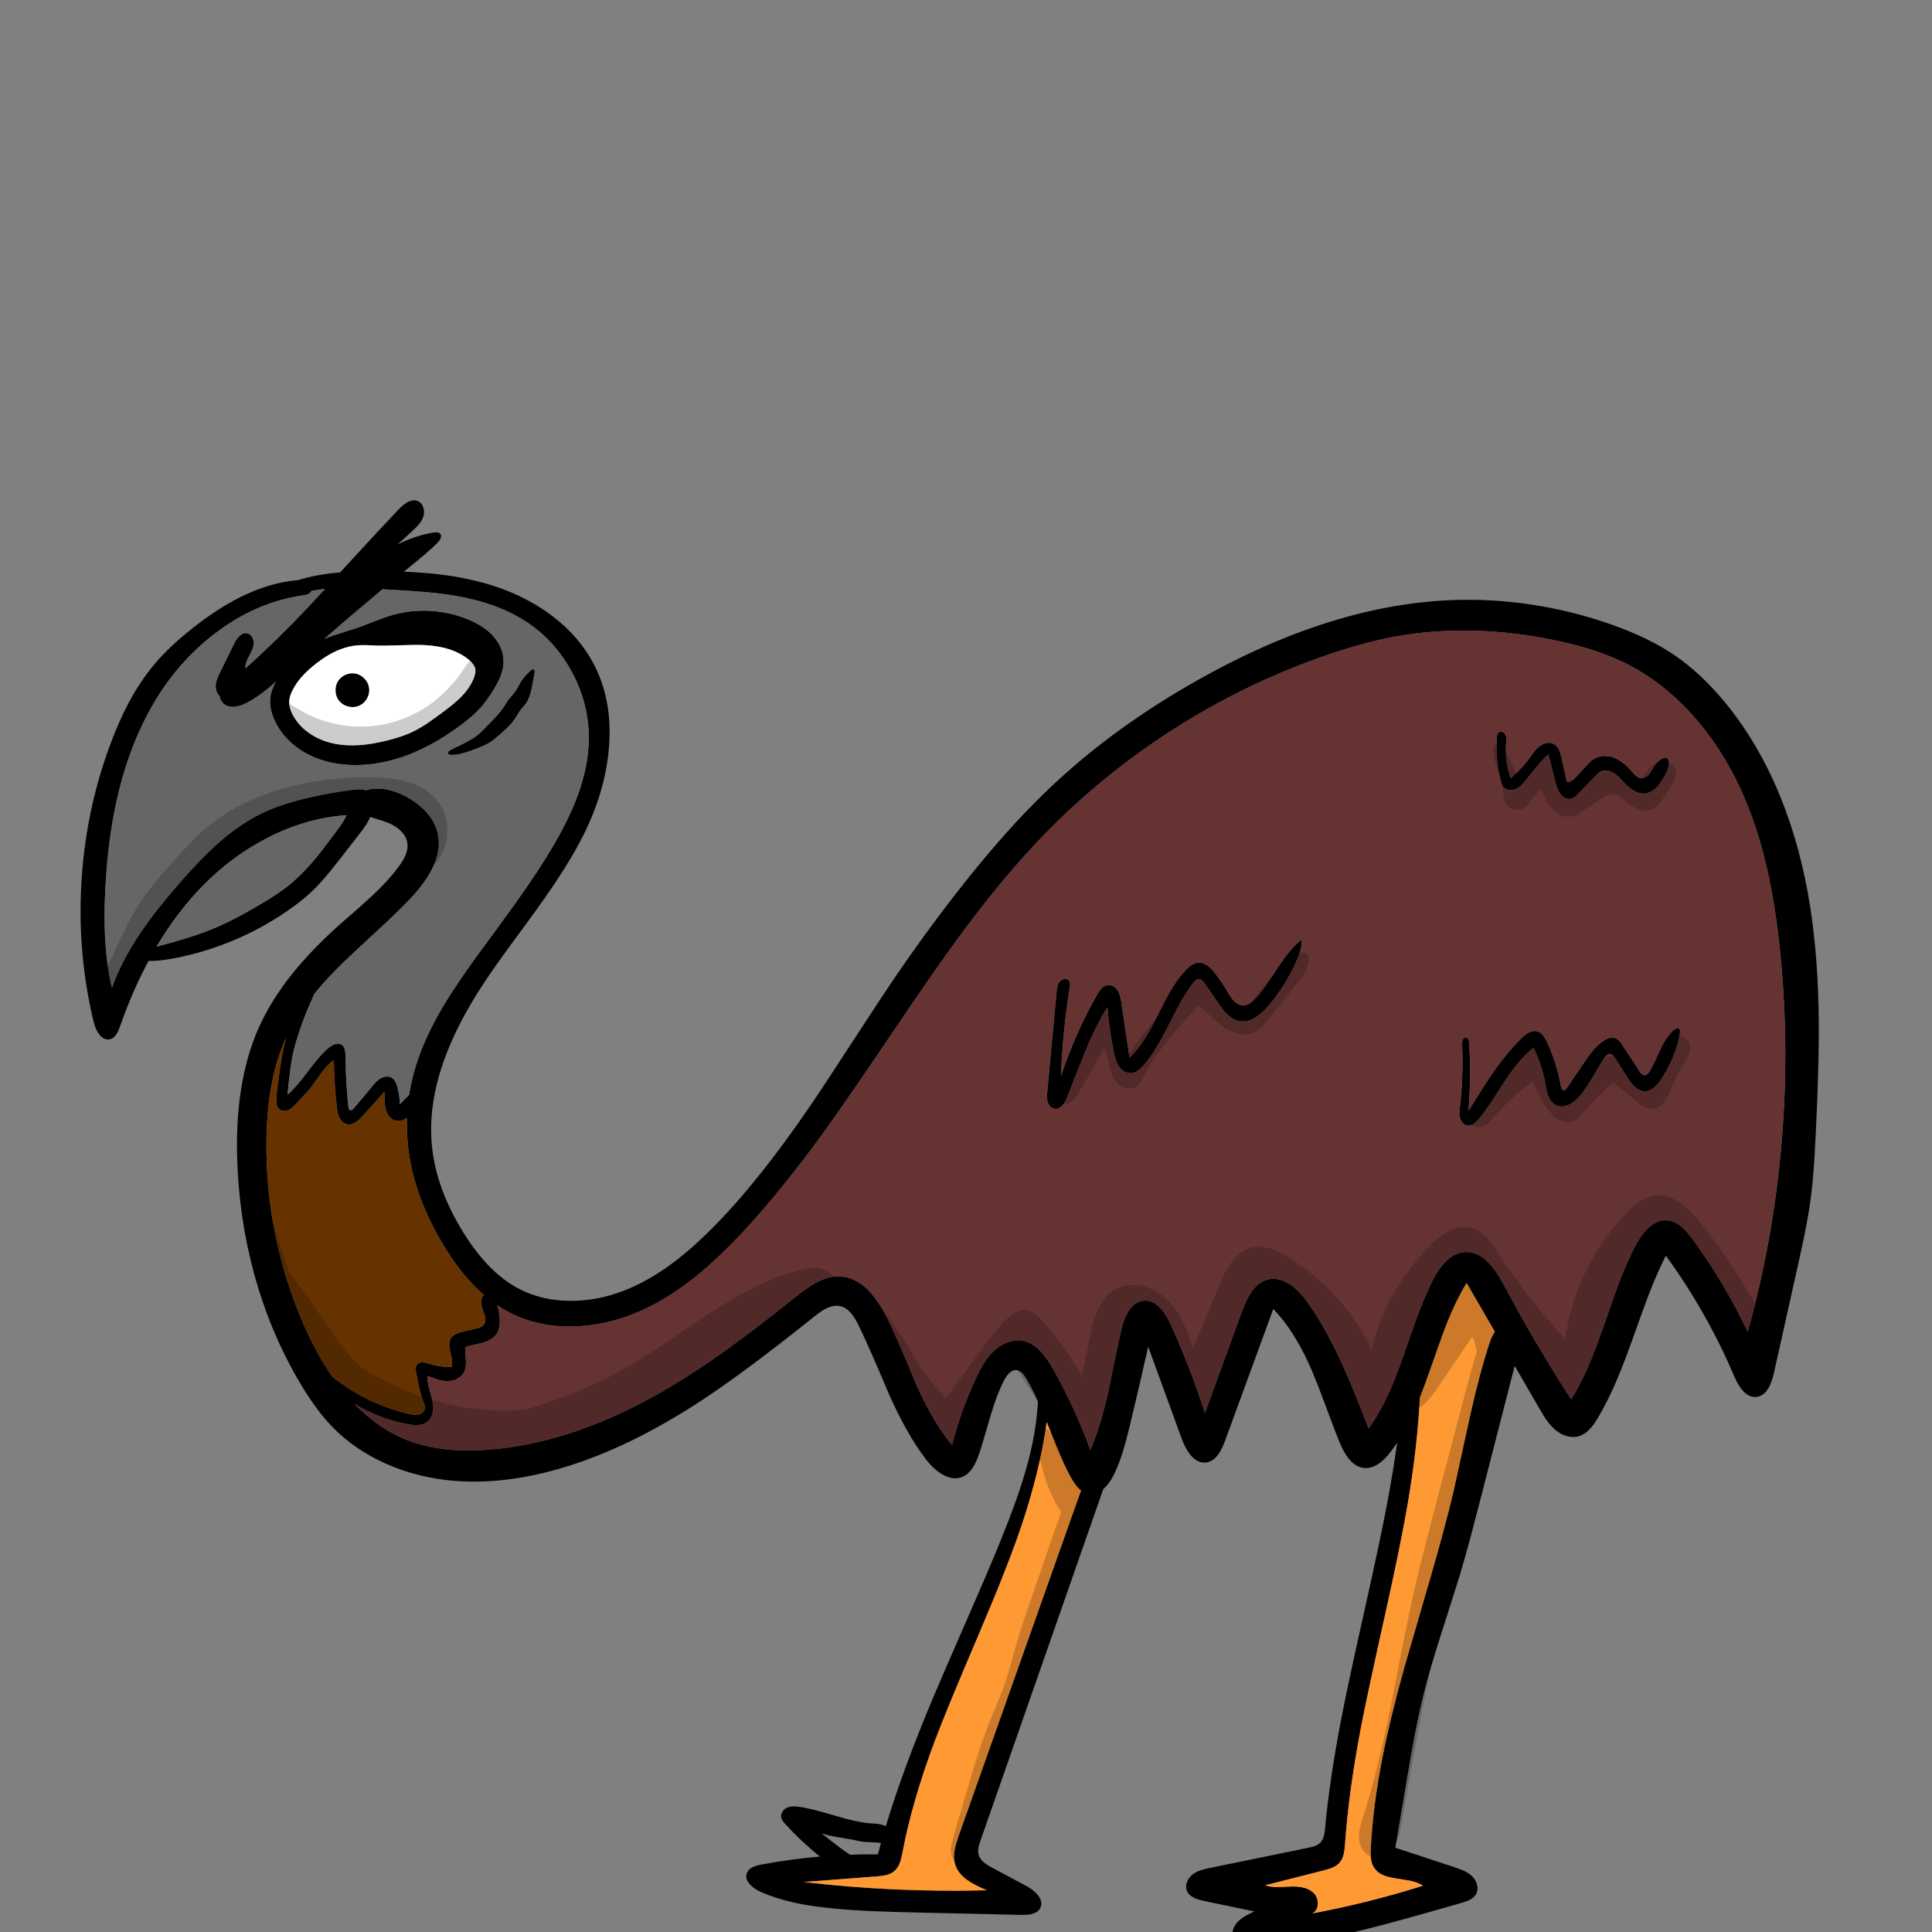 
<svg xmlns="http://www.w3.org/2000/svg" version="1.1" xmlns:xlink="http://www.w3.org/1999/xlink" preserveAspectRatio="none" x="0px" y="0px" width="2000px" height="2000px" viewBox="0 0 2000 2000">
<rect x="0" y="0" width="2000" height="2000" fill="#808080" stroke="none"/>
<defs>
<g id="Layer1_0_FILL">
<path fill="#000000" stroke="none" d="
M 1585.6 625.9
Q 1544 619.6 1502.55 621.25 1377.7 626.15 1239.3 704.35 1156.9 750.85 1094.15 808.75 1066.1 834.6 1037.65 866.8 1013.2 894.45 986.15 929.45 955.85 968.7 928.55 1008.7 912.95 1031.5 883.65 1076.65 853.65 1122.9 838.8 1144.65 785.3 1223.2 737.65 1271.1 715.35 1293.5 695.15 1308.4 670.7 1326.4 646.2 1335.95 618.7 1346.7 590.8 1346.65 560.85 1346.6 536.75 1333.9 505.55 1317.45 480 1276.4 452.2 1231.8 447.35 1188.25 442.6 1145.75 459.35 1098.45 473.1 1059.5 501.95 1016.1 512.3 1000.55 528.5 978.35 546.8 953.6 555.8 941.1 588.4 896 604.6 863.2 626.65 818.5 630.35 774.25 634.55 724.4 613.9 686 599.25 658.8 572.3 638.1 547.4 619.05 515.55 608.05 487.55 598.35 453.05 594.4 437.15 592.55 418.05 591.85 421.25 589.2 424.45 586.6 435.1 577.9 439 574.6 447.1 567.7 452.95 561.8 455.25 559.45 456.15 557.1 457.25 554.1 455.5 552.35 453.75 550.5 449.1 551.2 430.75 554.15 411.55 563.6
L 426.4 550.1
Q 431.1 545.8 433.25 543.3 436.75 539.2 438.1 535.15 439.75 530.4 438.25 525.6 436.65 520.45 432.4 518.7 424.1 515.25 412.7 527.3 393.25 547.7 358.8 585.25
L 352.1 592.55
Q 347.3 592.95 343 593.45 324.05 595.65 308.25 600.6 307.3 600.65 306.3 600.75 278.4 603.5 249.4 617.85 225.05 629.9 198.9 650.65 175.8 668.9 160.9 686.4 145.55 704.35 133 727.95 122.25 748.25 112.9 774 88.3 841.8 84.2 914.8 80.1 987.8 96.95 1057.9 98.9 1065.9 102.95 1071.05 107.95 1077.3 114 1075.75 117.8 1074.75 120.55 1070.55 122.4 1067.75 124.3 1062.35 137.2 1025.55 153.8 994.65 154.75 994.75 155.85 994.75 165.2 994.8 178.75 992.3 212.55 986.05 244.45 972.3 276.3 958.55 304.1 938.25 313.25 931.55 319.75 925.65 328.15 918.1 337.35 907.35 342.9 900.8 353.25 887.5
L 371.85 863.6
Q 376.05 858.2 378.15 855.05 381.45 850.15 383.1 845.7 385.7 846.55 388.85 847.5 398.6 850.4 402.8 852.2 410.2 855.35 415.15 860.4 420.8 866.15 421.7 873 422.5 878.7 419.8 885.2 417.8 890.1 413.35 896.25 402.5 911.25 384.25 928.25 373.7 938.1 351.7 957.05 323.35 982.4 303.75 1006.55 280.55 1035.2 267.55 1064.6 254.55 1094.05 249.2 1130 244.5 1161.2 245.5 1198.35 247.2 1260.85 263.35 1319.6 280.05 1380.35 310.9 1432.2 327.45 1460.15 344.25 1477.3 366.45 1500.05 397.4 1514.25 426.7 1527.7 460.15 1531.9 519.7 1539.3 588.85 1517.45 652.9 1497.25 722.45 1452.25 769 1422.15 843.05 1362.8 850.6 1356.75 855.75 1354.3 863.35 1350.65 869.9 1352.15 876.15 1353.6 881.25 1359.75 884.9 1364.05 888.85 1372.1 900.2 1395.4 920.35 1443.5 939.3 1485.75 958.55 1510.7 966.7 1521.3 975.8 1526.45 986.95 1532.85 996.5 1528.75 1002.2 1526.3 1006.55 1520.05 1009.75 1515.3 1012.7 1507.55 1015.45 1500.25 1025 1467.05 1032.2 1442.15 1040.05 1427.8 1045.5 1417.95 1052 1418.35 1055.15 1418.55 1058 1421.25 1060 1423.15 1062.3 1426.85 1067.9 1436.05 1074.5 1450.65 1072.85 1483.7 1061.95 1521.7 1053.6 1551.05 1036.3 1593.7 1023.9 1624.25 1001.95 1674.35 975.45 1734.95 967.05 1754.85 934.9 1830.95 917 1890.5 915 1889.45 912.5 1888.8 910.1 1888.2 906.7 1887.9 902.85 1887.65 900.9 1887.5 887.5 1886.5 864.25 1879.55 838.95 1872 827.75 1870.45 823.95 1869.95 821.5 1870 818.05 1870.05 815.4 1871.05 812.35 1872.25 810.4 1874.8 808.35 1877.5 808.6 1880.5 808.75 1882.65 810.2 1884.9 811.15 1886.35 813.25 1888.65 830.35 1907.2 848.75 1921.9 818.45 1924.55 788.35 1930.15 782.7 1931.2 779.3 1932.85 774.65 1935.1 773.15 1938.95 771.05 1944.5 775.85 1950.2 779.85 1954.95 786.8 1958.1 802.15 1965.1 821.35 1969.4 836.8 1972.9 857.45 1975.1 878.1 1977.35 904 1978.45 919.55 1979.15 950.65 1979.85
L 1057.15 1982.3
Q 1064.2 1982.45 1068.5 1981.25 1074.6 1979.6 1076.85 1975.15 1080 1968.95 1074.5 1962 1070.1 1956.4 1061.9 1952.05
L 1027.55 1933.7
Q 1021.7 1930.6 1018.75 1928.15 1014.3 1924.45 1013.05 1920 1012.15 1916.7 1012.95 1912.45 1013.45 1909.75 1015.1 1905.05
L 1142.1 1541.55
Q 1147.95 1536.45 1152.45 1527.8 1158.05 1516.85 1162.55 1502.25 1165.4 1493.05 1169.65 1475.55 1179.05 1436.7 1188.6 1394.15
L 1223.05 1488.7
Q 1227.2 1500.05 1232.65 1506.5 1239.85 1515.05 1248.6 1513.95 1255.65 1513.1 1261 1505.8 1264.85 1500.6 1268.3 1491.15
L 1318.1 1355.05
Q 1340.85 1378.35 1358.55 1420 1363.9 1432.65 1372.75 1456.5 1382.15 1481.95 1386.7 1493.05 1391.3 1504.1 1396.45 1510.35 1403.4 1518.8 1412.1 1519.65 1426 1520.95 1439.9 1502.55 1443.15 1498.25 1446.3 1493.5 1442.3 1522.55 1436.3 1554.65 1429 1593.65 1412.55 1666.95 1395.4 1743.4 1388.5 1779.25 1376.4 1842 1371.7 1892.6 1371.2 1897.9 1370.45 1900.6 1369.3 1904.95 1366.8 1907.5 1364.65 1909.7 1361.05 1911.05 1358.85 1911.85 1354.35 1912.8
L 1253.2 1933.55
Q 1246.85 1934.85 1243.6 1935.9 1238.4 1937.55 1234.9 1940.2 1230.75 1943.3 1228.9 1947.95 1226.9 1952.95 1228.65 1957.35 1230.5 1961.9 1236.1 1964.6 1239.95 1966.5 1246.85 1967.95
L 1298.6 1978.7
Q 1292.25 1981.6 1289.25 1983.4 1284.2 1986.3 1281.05 1989.7 1277.35 1993.75 1276.1 1998.9 1274.75 2004.4 1276.95 2008.9 1282.45 2020.1 1305 2017.6 1352.2 2012.25 1409.9 1998.15 1444.5 1989.65 1513.05 1969.8 1518.6 1968.2 1521.45 1966.7 1525.85 1964.45 1527.85 1961.05 1530.4 1956.75 1529.05 1951.15 1527.75 1945.95 1523.75 1942.15 1520.4 1938.9 1515.1 1936.5 1511.9 1935 1505.25 1932.8
L 1444.45 1912.75 1454.8 1851.05
Q 1460.45 1817.4 1463.55 1800.9 1468.8 1773.05 1474.35 1751.15 1480.45 1727.15 1492.1 1690.75 1508.95 1638.1 1511.15 1630.75 1516.7 1612.3 1522.9 1589 1526.55 1575.35 1533.85 1547
L 1568 1413.95 1593.7 1458.3
Q 1598.15 1466 1600.8 1469.85 1605.15 1476 1609.7 1479.9 1615.15 1484.6 1621.55 1486.5 1628.5 1488.55 1634.7 1486.7 1640.65 1484.85 1645.9 1479.25 1649.75 1475.15 1654.05 1467.9 1664.6 1450.2 1674.3 1427.2 1681.1 1411.2 1690.6 1384.6 1702.65 1350.8 1706.2 1341.65 1715.45 1317.55 1724.45 1299.85 1766.75 1357.9 1794.95 1424 1804.95 1447.5 1818.2 1446.1 1831.15 1444.75 1836.4 1421.15
L 1860.35 1313.7
Q 1865.7 1289.8 1868.3 1276.9 1872.4 1256.45 1874.55 1239.8 1876.4 1225.7 1877.65 1208.3 1878.5 1196.65 1879.5 1176.65 1883.2 1103.1 1882.8 1057.65 1882.2 992.3 1874 939.3 1864.3 877.05 1842.9 824.5 1819.2 766.4 1782.35 723.1 1759.6 696.45 1735.2 679.45 1707.55 660.2 1666.35 645.9 1626.85 632.15 1585.6 625.9
M 1370.2 679.35
Q 1411.55 664.9 1445.45 658.8 1485.35 651.65 1528.25 653 1568.8 654.25 1610.75 663.05 1652.65 671.9 1681.65 686.1 1720.55 705.2 1752.1 740.3 1781.4 772.9 1801.2 815.45 1818.85 853.45 1829.45 900.3 1838.35 939.5 1843.15 989.15 1852.65 1087 1844.05 1185.5 1835.5 1284 1809.25 1378.75 1785.4 1328.4 1752.35 1283.15 1746.15 1274.6 1741.15 1270.25 1734 1264.1 1726.5 1263.35 1716.15 1262.3 1706.6 1271 1699.15 1277.8 1692.8 1289.85 1684.1 1306.5 1675.45 1329.3 1672.1 1338.15 1661.05 1370.1 1652.25 1395.35 1645.9 1410.45 1636.75 1432.15 1626.45 1448.65 1589.7 1391.95 1557.65 1331.7 1549.05 1315.4 1540.85 1307.1 1529.35 1295.35 1516.4 1296.15 1497.25 1297.3 1482.85 1326.05 1474.85 1341.9 1466.5 1364.55 1461.7 1377.65 1452.6 1404.15 1444.3 1427.65 1437.3 1442.9 1427.95 1463.4 1416.8 1478.85 1399.55 1434.25 1389.55 1412.35 1372.95 1376 1354.8 1349.8 1345.85 1336.9 1336.25 1330.25 1324.05 1321.75 1312.45 1324.6 1302.5 1327.1 1295.2 1337.8 1290.15 1345.2 1285.1 1359
L 1247.4 1462.85
Q 1232.3 1416.05 1212.05 1371.55 1200.15 1345.45 1184.45 1346.45 1174.95 1347.05 1168.4 1357.15 1163.4 1364.9 1160.55 1377.45 1155.85 1398.25 1147.45 1440.25 1139.25 1476.8 1128.75 1501.2 1113 1457.8 1090.4 1417.7 1083.65 1405.7 1077.55 1399.2 1069.05 1390.15 1059.25 1388.2 1051.35 1386.65 1042.95 1389.7 1035.2 1392.55 1028.8 1398.55 1023.25 1403.7 1018.4 1411.5 1014.85 1417.2 1010.55 1426.3 994.6 1460.1 985.6 1496 966.35 1473.15 948.45 1433.15 929.65 1387.4 918.85 1365.35 898.1 1323.2 870.4 1321.4 858.5 1320.55 845.15 1327.65 836.65 1332.2 822.8 1343.2 780.4 1377.05 751 1398.05 710.85 1426.75 674.85 1446.5 586.5 1495 504.05 1500.85 457.05 1504.2 423.4 1491.55 392.55 1479.95 366.75 1453.2 371.45 1456 376.35 1458.55 398.2 1469.9 422.15 1474.3 428.5 1475.5 432.9 1475.2 438.8 1474.8 442.55 1471.75 446.05 1468.9 447.55 1463.95 448.85 1459.5 448.3 1454.35 447.9 1450.6 446.35 1445 444.15 1437.05 443.85 1435.8 442.6 1430.25 442.45 1424.25 448.6 1426.8 452.05 1427.85 457.5 1429.55 462.1 1429.7 467.5 1429.9 472.15 1427.85 477.25 1425.65 479.8 1421.5 482.7 1416.75 482.35 1408.55 481.4 1399.15 481.55 1394.55 484.85 1393.4 490.75 1392.1 497.45 1390.7 500.05 1389.9 511.25 1386.5 515.1 1379.1 517.35 1374.8 517.35 1367.9 517.35 1359.15 514.7 1351.15 521.05 1355.45 527.65 1358.85 557.4 1374.15 594.45 1373.1 628.8 1372.15 662.15 1357.5 691.65 1344.6 720.85 1321 744.55 1301.9 771.3 1272.95 809.8 1231.25 852 1173.15 874.9 1141.6 925.15 1067.15 971.55 998.25 998.85 961.7 1041.3 904.8 1081.35 863.6 1141.6 801.65 1215.15 754.75 1288.65 707.85 1370.2 679.35
M 1497.3 1371.2
Q 1507.3 1346 1518.25 1328.15
L 1547.5 1378.6
Q 1544.2 1383.4 1542 1390.1 1531.8 1420.7 1521.6 1466.6 1515.85 1492.4 1504.65 1544.1 1496 1580.75 1479.95 1635.95 1455.25 1720.85 1453.4 1727.4 1438.95 1779.6 1431.1 1819.45 1421.3 1869.3 1419.05 1913.1 1418.7 1919.5 1419.1 1923.25 1419.7 1928.85 1422 1932.7 1425.2 1938.2 1431.8 1941.1 1436.55 1943.2 1445.25 1944.55 1458.75 1946.7 1459.85 1946.95 1468.05 1948.7 1473.1 1952.05 1416.7 1969.9 1358.35 1980.8 1364 1978.15 1364.1 1970.75 1364.25 1963.55 1359.35 1959.1 1355 1955.15 1348.05 1953.75 1342.65 1952.65 1335.1 1953 1323 1953.55 1322.2 1953.55 1314.85 1953.5 1309.65 1951.65
L 1370.2 1936.25
Q 1375.95 1934.8 1379.05 1933.5 1383.75 1931.5 1386.5 1928.5 1389.65 1925 1391.05 1919.15 1391.9 1915.55 1392.4 1908.45 1396.05 1855.95 1408.5 1790.1 1414.9 1756.5 1433.55 1672.9 1450.15 1598.45 1457.45 1555.65 1467.45 1496.55 1469.8 1446.9 1474.9 1434.05 1480.95 1416.65 1493 1382 1497.3 1371.2
M 321.85 612.75
Q 322.2 612.25 322.45 611.7 329.1 610.45 336.35 609.75 325.7 621.35 316.85 630.75 286.55 662.75 254.15 691.9 253.9 688.85 255.15 685.25 255.95 682.8 257.95 678.95 260.2 674.75 261 672.8 262.5 669.25 262.65 666.2 262.85 662.6 261.05 659.55 259.1 656.3 255.9 655.6 251.7 654.7 247.75 658.55 244.75 661.4 242.15 666.7
L 227.95 695.7
Q 226.05 699.55 225.2 701.75 223.85 705.15 223.45 708.1 223 711.55 223.85 714.7 224.75 718.15 227.05 720.3 227.15 720.4 227.25 720.5 228.1 725.3 231.2 728.25 235.5 732.3 242.75 731.65 248.6 731.1 255.3 727.7 264.9 722.75 275.55 714.25 279.3 711.3 285.6 705.75 280.75 714.5 279.8 722.15 278.6 732.25 283.55 744.1 288.2 755 296.7 764.2 304.9 773 315.65 779.15 335.6 790.55 361.85 791.85 392.15 793.35 424.15 780.75 452.25 769.65 479.85 748.5 491.75 739.35 498.05 732.1 502.5 727 508.2 718.4 514.75 708.45 517.75 701 521.85 690.9 521.2 682 520.7 675.05 517.35 668.35 514.2 662.05 509 656.8 500.1 647.8 485.05 641.45 466.7 633.75 446.5 632.45 426.3 631.15 407.1 636.45 399.4 638.55 387.3 643.3 372 649.2 367.65 650.7 365.05 651.6 352.35 655.5 342.95 658.4 337.2 660.75 336.4 661.1 335.6 661.45 365.4 635.45 396 610 446.6 612.45 471 616.7 515.3 624.3 544.85 643.7 574.85 663.4 592.4 696.4 609.9 729.35 609.5 765.25 609.2 792.2 598.65 821.7 590 845.95 573.5 874.25 558.3 900.35 534.1 934.25 520.15 953.75 491.7 992.4 467.5 1025.95 454.2 1049.6 435.8 1082.25 427.95 1112.15 425.2 1122.7 423.55 1133.4 418.65 1138.1 413.85 1143.2 413.85 1133.75 411.2 1124.6 409.25 1118.15 405.95 1115.95 403.45 1114.25 400.05 1114.45 396.9 1114.65 394 1116.3 391.6 1117.65 389.15 1120.2 387.7 1121.65 385 1124.95 377 1134.75 366.15 1147.4 364.1 1149.7 362.65 1149.25 360.95 1148.8 360.65 1145.6 357.8 1119.4 357.7 1093.5 357.65 1089.05 356.95 1086.45 355.85 1082.65 353.15 1081.15 350.45 1079.7 346.85 1080.85 343.95 1081.8 340.85 1084.25 332.05 1091.15 319.1 1108.6 305.8 1126.45 297.6 1133.25 299.6 1113.1 300.85 1104.65 302.4 1094 304.6 1085.3 306.2 1079 308.45 1072.1 313.45 1056.65 318.5 1044.65 322.3 1036.15 324.1 1031.85 324.75 1030.35 325.4 1028.8 338.25 1013 355.4 996.35 362.5 989.4 390.15 963.9 411.75 944.05 424.2 930.9 440 914.25 447.45 899.25 457.05 879.95 453.15 862.8 450.4 850.6 440.7 840.1 432.1 830.75 419.4 824.15 407.8 818.15 396.6 816.75 386.9 815.55 378.85 818.1 373.85 816.45 365.7 817.5 343.65 820.35 322.6 825.05 292.3 831.8 272.05 841.45 248.85 852.5 225.7 873 208.5 888.25 186.25 913.65 161.1 942.5 145.8 965.05 125.9 994.5 115.85 1022.6 110.2 998.25 108.75 969.65 107.55 945.75 109.25 916.1 112.3 862.45 123.15 818.6 135.75 767.65 159.2 727.8 185.2 683.7 224.4 654.4 266.2 623.1 313.3 616.4 316.45 615.95 318.05 615.4 320.6 614.5 321.85 612.75
M 303.55 740.95
Q 298.9 732.65 299.45 725.35 299.85 720.25 302.95 714.3 310.1 700.1 327.65 686.6 340.15 676.95 351.7 672.45 361.35 668.65 370.8 668 374.85 667.7 380.55 667.9 383.75 668 390.25 668.3 397.95 668.55 414.95 667.95 431 667.35 439.65 667.8 469.2 669.35 485.65 683.25 491.05 687.75 492 692.35 492.75 695.95 490.8 701.2 486.8 712.15 476.35 722.45 469.75 729 455.8 739.2 446.3 746.1 441.6 749.25 433.5 754.6 426.5 757.9 415.85 762.9 400.05 766.75 385.55 770.3 373.5 771.25 359.1 772.4 346.8 770 333 767.35 321.8 760.1 309.8 752.3 303.55 740.95
M 347.8 861.15
Q 333.45 880.55 325.65 889.8 312.7 905.2 300.3 915.4 293.45 921 284.65 926.8 277.95 931.2 268.1 937 243.2 951.65 225.1 959.5 210.4 965.85 191.9 971.55 180 975.25 162.05 979.95 183.25 944.2 209.8 917.1 240.55 885.7 278.05 866.75 317.7 846.7 358.75 843.85 356.95 847.9 354 852.45 352 855.55 347.8 861.15
M 332.4 1111.15
Q 339.15 1101.75 345.5 1097.45 345.95 1122.15 348.6 1145.7 349 1149.25 349.35 1151.2 349.95 1154.2 351 1156.5 352.25 1159.15 354.2 1161.05 356.35 1163.1 358.95 1163.75 363.3 1164.8 368.1 1161.8 371.45 1159.7 375.7 1155
L 397.95 1130.3
Q 398 1130.85 398.2 1138.9 398.3 1144.05 399.05 1147.35 400 1151.9 402.55 1155.25 405.35 1159 409.25 1160.05 414.4 1161.45 420.2 1158 420.75 1157.65 421.35 1157.3 420.6 1179.05 424.35 1200.4 431.65 1242.1 456.95 1285.5 477.05 1319.9 500.95 1340.6 499.55 1341.8 498.8 1343.5 497.05 1347.65 499.15 1354.15 499.7 1355.9 500.95 1359.3 502.05 1362.35 502.3 1364.55 502.75 1368.95 500.8 1371.45 499.65 1372.9 497.5 1373.85 496.1 1374.45 493.45 1375.1
L 478.4 1378.8
Q 474.5 1379.8 472.5 1380.65 469.35 1382 467.6 1384.05 463.5 1389 466 1399.35 467.55 1405.75 467.8 1407.2 468.45 1411.75 467.45 1415.05 455.65 1415.35 444.7 1411.85 440.3 1410.45 437.75 1410.3 433.8 1410.1 431.85 1412.4 430.45 1414.05 430.35 1416.75 430.3 1418.6 430.85 1421.6 432.7 1431.55 433.85 1436.4 435.75 1444.6 438.2 1450.85 439.25 1453.45 439.55 1454.7 440.1 1456.95 439.7 1458.65 439.2 1460.9 437.2 1462.5 435.35 1464.05 432.85 1464.5 430.75 1464.9 428.1 1464.6 426.35 1464.4 423.4 1463.75 403.05 1459.05 383.95 1450.05 364.9 1441.1 348.2 1428.45 345.2 1426.25 343.5 1424.55 341.1 1421.05 338.8 1417.5 338.15 1416.05 337.7 1415.25 336.95 1413.9 336 1413.1 324.45 1394.3 314.6 1371.8 294.65 1326.3 284.8 1277.2 275 1228.1 275.85 1178.4 276.4 1147.8 281.15 1122.7 286.2 1096.2 296.15 1074.35 293.4 1084.65 291.25 1096.9 289.4 1107.85 286.9 1128 285.95 1136.35 286.05 1140 286.15 1144.9 288.05 1147.2 289.95 1149.55 293.4 1149.85 296.65 1150.15 299.55 1148.6 302 1147.35 304.55 1144.85 305.5 1143.9 308.75 1140.15 310.15 1138.6 315 1133.6 318.85 1129.55 321.05 1126.9 328.6 1116.4 332.4 1111.15
M 1083.55 1472
Q 1084.8 1475.2 1086.1 1478.55 1100.2 1514.85 1109.25 1530.65 1113 1537.1 1116.55 1540.75 1117.75 1541.95 1119.05 1542.95
L 992.55 1900.05
Q 989.3 1909.3 988.3 1914.65 986.75 1922.9 988.5 1929.35 991.2 1938.95 1001.4 1946.3 1008.35 1951.3 1021.65 1956.8 926.4 1959.3 832 1948.25
L 906.9 1942.5
Q 913.4 1942 916.85 1941.2 922.25 1939.9 925.65 1937.05 929.55 1933.85 931.75 1927.8 933 1924.3 934.5 1916.6 944.2 1865.15 967.65 1802.4 979.15 1771.65 1013.3 1691.65 1043.1 1621.9 1057.05 1580.6 1076.7 1522.35 1083.55 1472
M 879.95 1920
Q 873.35 1915.65 865.75 1909.85 860.35 1905.75 850.5 1897.9 856.9 1900.05 866.8 1901.75 883.15 1904.55 883.4 1904.6 885.4 1905.05 889.45 1905.9 892.9 1906.6 895.55 1906.8 897.2 1906.95 901.05 1907 904.55 1907.05 906.5 1907.25 910.05 1907.6 912 1907.8 910.3 1913.8 908.8 1919.6 894.35 1919.45 879.95 1920
M 371.9 730.55
Q 377.05 728.25 380 722.95 382.9 717.7 382.1 712.1 381.3 706.45 377.05 702.2 372.8 697.95 367.2 697.15 362.3 696.5 357.6 698.55 352.9 700.65 350.15 704.75 347 709.45 347.35 715.45 347.65 721.5 351.3 725.8 354.95 730.15 360.85 731.5 366.7 732.85 371.9 730.55
M 466.3 776.45
Q 465 777.15 464.3 778 463.4 779.1 463.85 780.1 464.45 781.4 466.95 781.5 472.2 781.65 478.6 779.95 482.55 778.95 489.9 776.25 495.6 774.15 498.25 773.05 502.85 771.15 506.25 769.1 509.55 767.1 513.3 764 515.7 762.05 519.9 758.25 524.75 754 527.25 751.25 531.2 747.1 534.3 742.15 535.7 739.85 536.4 738.7 537.6 736.65 538.6 735.35 539.4 734.3 541.8 731.5 543.85 729.15 544.9 727.6 548.2 722.75 550.25 713.5 551.55 707.8 553.45 696.2 553.75 694.05 553.05 693.3 552.25 692.5 550.9 693.05 549.8 693.45 548.7 694.55 542.7 700.55 540.15 704.3 538.95 706.05 536.3 710.85 533.95 715.05 532.25 717.25 531.35 718.5 529.25 720.85 527.2 723.15 526.25 724.4 525.3 725.65 524.1 727.6 523.4 728.75 522.05 730.95 519.35 735.2 515.2 739.95 512.5 743 507.4 748.2
L 501.65 754.1
Q 497.8 758.05 495.7 759.85 490.45 764.35 481.55 768.9 476.5 771.45 466.3 776.45
M 1346.4 983.4
Q 1347.9 977.55 1347.35 972.55 1335.95 981.4 1322.4 1002.2 1313.1 1016.45 1311.55 1018.65 1305.2 1027.8 1299.35 1033.9 1296.45 1036.9 1294.1 1038.45 1290.9 1040.55 1287.75 1040.7 1282.25 1041.05 1277.3 1035.95 1274.15 1032.7 1269.95 1025.35 1264.35 1015.6 1257.25 1006.8 1253.4 1002.05 1250 999.6 1245.45 996.35 1240.9 996.5 1234.6 996.75 1227.45 1004.2 1219.2 1012.8 1211.55 1025.85 1207.35 1032.95 1198.85 1050 1191 1065.75 1185.95 1073.85 1178.15 1086.5 1169.35 1094.8
L 1160.9 1038.35
Q 1160.25 1034.05 1159.7 1031.85 1158.8 1028.3 1157.3 1025.75 1155.5 1022.8 1152.65 1021.1 1149.55 1019.25 1146.4 1019.7 1143.1 1020.2 1140.25 1023.25 1138.25 1025.35 1135.85 1029.5 1112.8 1069.85 1098.3 1114 1100.2 1067.25 1107.4 1021.95 1107.75 1019.95 1107.75 1018.8 1107.7 1017.05 1107 1015.8 1105.6 1013.4 1102.3 1013.55 1099.1 1013.7 1097.15 1015.95 1095.45 1017.9 1094.65 1021 1094.1 1023.05 1093.75 1026.75
L 1084.15 1129.8
Q 1083.8 1133.4 1083.8 1135.25 1083.8 1138.3 1084.5 1140.65 1085.3 1143.4 1087.2 1145.35 1089.25 1147.5 1091.85 1147.85 1096 1148.45 1099.65 1144.55 1102.4 1141.55 1104.6 1136.25 1117 1104.3 1123.5 1088.45 1134.9 1060.65 1146.4 1042.75 1148.25 1065.85 1152.95 1088.9 1153.95 1093.75 1154.85 1096.5 1156.15 1100.6 1158.05 1103.55 1160.3 1107 1163.65 1109 1167.25 1111.2 1171 1110.9 1174.55 1110.65 1178.1 1108.2 1180.7 1106.35 1183.85 1102.85 1195.55 1089.7 1210.3 1060.35 1218.4 1044.15 1221.9 1037.95 1228.8 1025.65 1235.65 1017 1238.3 1013.6 1240.65 1013.45 1243.8 1013.15 1247.1 1018.05
L 1261.2 1038.45
Q 1266.55 1046.2 1270.45 1050 1276.3 1055.7 1282.65 1056.95 1297.3 1059.95 1313.7 1040.55 1331.45 1019.3 1342.6 993.8 1345.25 987.8 1346.4 983.4
M 1733.35 1065.65
Q 1725.6 1071.95 1719.05 1085.85 1717.2 1089.7 1713.75 1097.6 1710.6 1104.5 1707.85 1108.9 1705.1 1113.25 1702.3 1113.05 1699.75 1112.95 1697.2 1108.9
L 1679.9 1082.4
Q 1678 1079.45 1676.65 1077.95 1674.6 1075.65 1672.3 1074.8 1667 1072.85 1660 1077.45 1654.25 1081.15 1648.8 1087.7 1645.45 1091.7 1639.7 1100.15
L 1622 1126.25
Q 1620.15 1129 1618.5 1128.7 1616.6 1128.35 1615.95 1124.8 1611.7 1100.55 1601.45 1078.75 1599.45 1074.4 1597.5 1071.95 1594.8 1068.6 1591.4 1067.65 1587.35 1066.5 1582.65 1068.95 1579.25 1070.7 1575.1 1074.7 1560.15 1089.2 1545.3 1110.6 1536.2 1123.65 1520.2 1150.2 1522.95 1114.8 1521 1080.1 1520.85 1077.7 1520.05 1076.05 1519.05 1074 1517.3 1073.95 1515.25 1073.85 1514.25 1076.25 1513.45 1078.2 1513.55 1080.95 1515 1113.5 1511.3 1145.85 1510.85 1149.65 1510.8 1151.6 1510.7 1154.85 1511.35 1157.3 1512.1 1160.25 1514.05 1162.35 1516.15 1164.65 1518.85 1165.1 1522.1 1165.65 1525.5 1163.4 1528 1161.75 1530.95 1158.3 1537.2 1150.8 1544.7 1139.4 1549 1132.85 1557.45 1119.7 1573.15 1095.75 1587.5 1084.8 1596.15 1102.05 1599.55 1121.05 1600 1123.35 1600.8 1127.85 1601.6 1131.75 1602.7 1134.5 1604.05 1137.9 1606.25 1140.45 1608.65 1143.25 1611.7 1144.5 1617 1146.6 1623.3 1143.95 1628.6 1141.65 1633.45 1136.65 1640.1 1129.75 1647.8 1116.65 1658.15 1098.95 1660.6 1095.45 1664.1 1090.5 1667.4 1091.15 1668.75 1091.45 1669.95 1092.7 1670.75 1093.5 1671.8 1095.15
L 1684.2 1114.75
Q 1688.55 1121.6 1692.3 1125 1697.6 1129.85 1703.3 1129.65 1711.85 1129.3 1719.8 1116.95 1735.15 1093.45 1739.1 1069.55 1739.75 1065.3 1737.6 1064.35 1735.85 1063.55 1733.35 1065.65
M 1551.9 757.95
Q 1549.7 759.25 1549.4 764 1548.1 786.3 1553.45 807.8 1554.6 812.85 1556.6 814.95 1558.9 817.45 1562.8 817.8 1566.45 818.1 1569.8 816.45 1572.65 815.05 1575.45 812.25 1577.25 810.5 1580.2 806.85
L 1590.45 794.25
Q 1594.3 789.5 1596.35 787.25 1599.75 783.5 1602.95 781
L 1609.95 808.7
Q 1611.4 814.4 1612.6 817.25 1614.55 821.8 1617.6 824.35 1621.45 827.6 1625.6 826.95 1627.95 826.6 1630.3 824.85 1631.85 823.75 1634.25 821.25
L 1650.45 804.45
Q 1652.9 801.95 1654.4 800.7 1656.7 798.85 1659 798.15 1661.85 797.25 1665.1 797.95 1668.05 798.55 1670.8 800.3 1673.1 801.75 1675.6 804.2 1676.9 805.4 1679.9 808.7 1685.5 814.75 1689.9 817.65 1696.05 821.75 1702 821.45 1708.9 821.1 1715 815.1 1719 811.1 1723.4 802.95 1725.7 798.75 1726.65 795.9 1728 791.8 1727.6 788.35 1727.3 785.6 1725.65 784.65 1724.05 783.75 1721.25 785.05 1716.55 787.35 1713.4 791.55 1712.35 792.95 1710.65 796.05 1708.9 799.1 1707.85 800.5 1706.15 802.85 1704 804.2 1701.55 805.7 1699.1 805.6 1696.4 805.45 1693.7 803.2 1692.1 801.95 1689.35 798.7 1680.8 788.7 1672.35 785 1667.05 782.7 1661.6 782.6 1655.75 782.5 1651.1 785 1648.55 786.35 1645.85 788.85 1644.25 790.35 1641.35 793.55
L 1631.55 804.3
Q 1626.15 810.25 1622.05 809.05
L 1616.5 784.45
Q 1615.3 779.15 1614 776.3 1612 772.05 1608.75 770.25 1605.45 768.45 1601.25 769.15 1597.4 769.8 1594.05 772.25 1591.3 774.25 1588.5 777.75 1587.5 779 1583.85 784.1 1575.2 795.9 1563.9 805.6 1557.55 787.8 1559.15 769.05 1559.4 766.05 1559.4 764.9 1559.35 762.55 1558.6 760.85 1557.75 758.85 1555.7 757.9 1553.6 756.9 1551.9 757.95 Z"/>

<path fill="#FF9933" stroke="none" d="
M 1086.1 1478.55
Q 1084.8 1475.2 1083.55 1472 1076.7 1522.35 1057.05 1580.6 1043.1 1621.9 1013.3 1691.65 979.15 1771.65 967.65 1802.4 944.2 1865.15 934.5 1916.6 933 1924.3 931.75 1927.8 929.55 1933.85 925.65 1937.05 922.25 1939.9 916.85 1941.2 913.4 1942 906.9 1942.5
L 832 1948.25
Q 926.4 1959.3 1021.65 1956.8 1008.35 1951.3 1001.4 1946.3 991.2 1938.95 988.5 1929.35 986.75 1922.9 988.3 1914.65 989.3 1909.3 992.55 1900.05
L 1119.05 1542.95
Q 1117.75 1541.95 1116.55 1540.75 1113 1537.1 1109.25 1530.65 1100.2 1514.85 1086.1 1478.55
M 1518.25 1328.15
Q 1507.3 1346 1497.3 1371.2 1493 1382 1480.95 1416.65 1474.9 1434.05 1469.8 1446.9 1467.45 1496.55 1457.45 1555.65 1450.15 1598.45 1433.55 1672.9 1414.9 1756.5 1408.5 1790.1 1396.05 1855.95 1392.4 1908.45 1391.9 1915.55 1391.05 1919.15 1389.65 1925 1386.5 1928.5 1383.75 1931.5 1379.05 1933.5 1375.95 1934.8 1370.2 1936.25
L 1309.65 1951.65
Q 1314.85 1953.5 1322.2 1953.55 1323 1953.55 1335.1 1953 1342.65 1952.65 1348.05 1953.75 1355 1955.15 1359.35 1959.1 1364.25 1963.55 1364.1 1970.75 1364 1978.15 1358.35 1980.8 1416.7 1969.9 1473.1 1952.05 1468.05 1948.7 1459.85 1946.95 1458.75 1946.7 1445.25 1944.55 1436.55 1943.2 1431.8 1941.1 1425.2 1938.2 1422 1932.7 1419.7 1928.85 1419.1 1923.25 1418.7 1919.5 1419.05 1913.1 1421.3 1869.3 1431.1 1819.45 1438.95 1779.6 1453.4 1727.4 1455.25 1720.85 1479.95 1635.95 1496 1580.75 1504.65 1544.1 1515.85 1492.4 1521.6 1466.6 1531.8 1420.7 1542 1390.1 1544.2 1383.4 1547.5 1378.6
L 1518.25 1328.15 Z"/>

<path fill="#663300" stroke="none" d="
M 345.5 1097.45
Q 339.15 1101.75 332.4 1111.15 328.6 1116.4 321.05 1126.9 318.85 1129.55 315 1133.6 310.15 1138.6 308.75 1140.15 305.5 1143.9 304.55 1144.85 302 1147.35 299.55 1148.6 296.65 1150.15 293.4 1149.85 289.95 1149.55 288.05 1147.2 286.15 1144.9 286.05 1140 285.95 1136.35 286.9 1128 289.4 1107.85 291.25 1096.9 293.4 1084.65 296.15 1074.35 286.2 1096.2 281.15 1122.7 276.4 1147.8 275.85 1178.4 275 1228.1 284.8 1277.2 294.65 1326.3 314.6 1371.8 324.45 1394.3 336 1413.1 336.95 1413.9 337.7 1415.25 338.15 1416.05 338.8 1417.5 341.1 1421.05 343.5 1424.55 345.2 1426.25 348.2 1428.45 364.9 1441.1 383.95 1450.05 403.05 1459.05 423.4 1463.75 426.35 1464.4 428.1 1464.6 430.75 1464.9 432.85 1464.5 435.35 1464.05 437.2 1462.5 439.2 1460.9 439.7 1458.65 440.1 1456.95 439.55 1454.7 439.25 1453.45 438.2 1450.85 435.75 1444.6 433.85 1436.4 432.7 1431.55 430.85 1421.6 430.3 1418.6 430.35 1416.75 430.45 1414.05 431.85 1412.4 433.8 1410.1 437.75 1410.3 440.3 1410.45 444.7 1411.85 455.65 1415.35 467.45 1415.05 468.45 1411.75 467.8 1407.2 467.55 1405.75 466 1399.35 463.5 1389 467.6 1384.05 469.35 1382 472.5 1380.65 474.5 1379.8 478.4 1378.8
L 493.45 1375.1
Q 496.1 1374.45 497.5 1373.85 499.65 1372.9 500.8 1371.45 502.75 1368.95 502.3 1364.55 502.05 1362.35 500.95 1359.3 499.7 1355.9 499.15 1354.15 497.05 1347.65 498.8 1343.5 499.55 1341.8 500.95 1340.6 477.05 1319.9 456.95 1285.5 431.65 1242.1 424.35 1200.4 420.6 1179.05 421.35 1157.3 420.75 1157.65 420.2 1158 414.4 1161.45 409.25 1160.05 405.35 1159 402.55 1155.25 400 1151.9 399.05 1147.35 398.3 1144.05 398.2 1138.9 398 1130.85 397.95 1130.3
L 375.7 1155
Q 371.45 1159.7 368.1 1161.8 363.3 1164.8 358.95 1163.75 356.35 1163.1 354.2 1161.05 352.25 1159.15 351 1156.5 349.95 1154.2 349.35 1151.2 349 1149.25 348.6 1145.7 345.95 1122.15 345.5 1097.45 Z"/>

<path fill="#666666" stroke="none" d="
M 325.65 889.8
Q 333.45 880.55 347.8 861.15 352 855.55 354 852.45 356.95 847.9 358.75 843.85 317.7 846.7 278.05 866.75 240.55 885.7 209.8 917.1 183.25 944.2 162.05 979.95 180 975.25 191.9 971.55 210.4 965.85 225.1 959.5 243.2 951.65 268.1 937 277.95 931.2 284.65 926.8 293.45 921 300.3 915.4 312.7 905.2 325.65 889.8
M 322.45 611.7
Q 322.2 612.25 321.85 612.75 320.6 614.5 318.05 615.4 316.45 615.95 313.3 616.4 266.2 623.1 224.4 654.4 185.2 683.7 159.2 727.8 135.75 767.65 123.15 818.6 112.3 862.45 109.25 916.1 107.55 945.75 108.75 969.65 110.2 998.25 115.85 1022.6 125.9 994.5 145.8 965.05 161.1 942.5 186.25 913.65 208.5 888.25 225.7 873 248.85 852.5 272.05 841.45 292.3 831.8 322.6 825.05 343.65 820.35 365.7 817.5 373.85 816.45 378.85 818.1 386.9 815.55 396.6 816.75 407.8 818.15 419.4 824.15 432.1 830.75 440.7 840.1 450.4 850.6 453.15 862.8 457.05 879.95 447.45 899.25 440 914.25 424.2 930.9 411.75 944.05 390.15 963.9 362.5 989.4 355.4 996.35 338.25 1013 325.4 1028.8 324.75 1030.35 324.1 1031.85 322.3 1036.15 318.5 1044.65 313.45 1056.65 308.45 1072.1 306.2 1079 304.6 1085.3 302.4 1094 300.85 1104.65 299.6 1113.1 297.6 1133.25 305.8 1126.45 319.1 1108.6 332.05 1091.15 340.85 1084.25 343.95 1081.8 346.85 1080.85 350.45 1079.7 353.15 1081.15 355.85 1082.65 356.95 1086.45 357.65 1089.05 357.7 1093.5 357.8 1119.4 360.65 1145.6 360.95 1148.8 362.65 1149.25 364.1 1149.7 366.15 1147.4 377 1134.75 385 1124.95 387.7 1121.65 389.15 1120.2 391.6 1117.65 394 1116.3 396.9 1114.65 400.05 1114.45 403.45 1114.25 405.95 1115.95 409.25 1118.15 411.2 1124.6 413.85 1133.75 413.85 1143.2 418.65 1138.1 423.55 1133.4 425.2 1122.7 427.95 1112.15 435.8 1082.25 454.2 1049.6 467.5 1025.95 491.7 992.4 520.15 953.75 534.1 934.25 558.3 900.35 573.5 874.25 590 845.95 598.65 821.7 609.2 792.2 609.5 765.25 609.9 729.35 592.4 696.4 574.85 663.4 544.85 643.7 515.3 624.3 471 616.7 446.6 612.45 396 610 365.4 635.45 335.6 661.45 336.4 661.1 337.2 660.75 342.95 658.4 352.35 655.5 365.05 651.6 367.65 650.7 372 649.2 387.3 643.3 399.4 638.55 407.1 636.45 426.3 631.15 446.5 632.45 466.7 633.75 485.05 641.45 500.1 647.8 509 656.8 514.2 662.05 517.35 668.35 520.7 675.05 521.2 682 521.85 690.9 517.75 701 514.75 708.45 508.2 718.4 502.5 727 498.05 732.1 491.75 739.35 479.85 748.5 452.25 769.65 424.15 780.75 392.15 793.35 361.85 791.85 335.6 790.55 315.65 779.15 304.9 773 296.7 764.2 288.2 755 283.55 744.1 278.6 732.25 279.8 722.15 280.75 714.5 285.6 705.75 279.3 711.3 275.55 714.25 264.9 722.75 255.3 727.7 248.6 731.1 242.75 731.65 235.5 732.3 231.2 728.25 228.1 725.3 227.25 720.5 227.15 720.4 227.05 720.3 224.75 718.15 223.85 714.7 223 711.55 223.45 708.1 223.85 705.15 225.2 701.75 226.05 699.55 227.95 695.7
L 242.15 666.7
Q 244.75 661.4 247.75 658.55 251.7 654.7 255.9 655.6 259.1 656.3 261.05 659.55 262.85 662.6 262.65 666.2 262.5 669.25 261 672.8 260.2 674.75 257.95 678.95 255.95 682.8 255.15 685.25 253.9 688.85 254.15 691.9 286.55 662.75 316.85 630.75 325.7 621.35 336.35 609.75 329.1 610.45 322.45 611.7
M 464.3 778
Q 465 777.15 466.3 776.45 476.5 771.45 481.55 768.9 490.45 764.35 495.7 759.85 497.8 758.05 501.65 754.1
L 507.4 748.2
Q 512.5 743 515.2 739.95 519.35 735.2 522.05 730.95 523.4 728.75 524.1 727.6 525.3 725.65 526.25 724.4 527.2 723.15 529.25 720.85 531.35 718.5 532.25 717.25 533.95 715.05 536.3 710.85 538.95 706.05 540.15 704.3 542.7 700.55 548.7 694.55 549.8 693.45 550.9 693.05 552.25 692.5 553.05 693.3 553.75 694.05 553.45 696.2 551.55 707.8 550.25 713.5 548.2 722.75 544.9 727.6 543.85 729.15 541.8 731.5 539.4 734.3 538.6 735.35 537.6 736.65 536.4 738.7 535.7 739.85 534.3 742.15 531.2 747.1 527.25 751.25 524.75 754 519.9 758.25 515.7 762.05 513.3 764 509.55 767.1 506.25 769.1 502.85 771.15 498.25 773.05 495.6 774.15 489.9 776.25 482.55 778.95 478.6 779.95 472.2 781.65 466.95 781.5 464.45 781.4 463.85 780.1 463.4 779.1 464.3 778 Z"/>

<path fill="#FFFFFF" stroke="none" d="
M 299.45 725.35
Q 298.9 732.65 303.55 740.95 309.8 752.3 321.8 760.1 333 767.35 346.8 770 359.1 772.4 373.5 771.25 385.55 770.3 400.05 766.75 415.85 762.9 426.5 757.9 433.5 754.6 441.6 749.25 446.3 746.1 455.8 739.2 469.75 729 476.35 722.45 486.8 712.15 490.8 701.2 492.75 695.95 492 692.35 491.05 687.75 485.65 683.25 469.2 669.35 439.65 667.8 431 667.35 414.95 667.95 397.95 668.55 390.25 668.3 383.75 668 380.55 667.9 374.85 667.7 370.8 668 361.35 668.65 351.7 672.45 340.15 676.95 327.65 686.6 310.1 700.1 302.95 714.3 299.85 720.25 299.45 725.35
M 380 722.95
Q 377.05 728.25 371.9 730.55 366.7 732.85 360.85 731.5 354.95 730.15 351.3 725.8 347.65 721.5 347.35 715.45 347 709.45 350.15 704.75 352.9 700.65 357.6 698.55 362.3 696.5 367.2 697.15 372.8 697.95 377.05 702.2 381.3 706.45 382.1 712.1 382.9 717.7 380 722.95 Z"/>

<path fill="#663333" stroke="none" d="
M 1445.45 658.8
Q 1411.55 664.9 1370.2 679.35 1288.65 707.85 1215.15 754.75 1141.6 801.65 1081.35 863.6 1041.3 904.8 998.85 961.7 971.55 998.25 925.15 1067.15 874.9 1141.6 852 1173.15 809.8 1231.25 771.3 1272.95 744.55 1301.9 720.85 1321 691.65 1344.6 662.15 1357.5 628.8 1372.15 594.45 1373.1 557.4 1374.15 527.65 1358.85 521.05 1355.45 514.7 1351.15 517.35 1359.15 517.35 1367.9 517.35 1374.8 515.1 1379.1 511.25 1386.5 500.05 1389.9 497.45 1390.7 490.75 1392.1 484.85 1393.4 481.55 1394.55 481.4 1399.15 482.35 1408.55 482.7 1416.75 479.8 1421.5 477.25 1425.65 472.15 1427.85 467.5 1429.9 462.1 1429.7 457.5 1429.55 452.05 1427.85 448.6 1426.8 442.45 1424.25 442.6 1430.25 443.85 1435.8 444.15 1437.05 446.35 1445 447.9 1450.6 448.3 1454.35 448.85 1459.5 447.55 1463.95 446.05 1468.9 442.55 1471.75 438.8 1474.8 432.9 1475.2 428.5 1475.5 422.15 1474.3 398.2 1469.9 376.35 1458.55 371.45 1456 366.75 1453.2 392.55 1479.95 423.4 1491.55 457.05 1504.2 504.05 1500.85 586.5 1495 674.85 1446.5 710.85 1426.75 751 1398.05 780.4 1377.05 822.8 1343.2 836.65 1332.2 845.15 1327.65 858.5 1320.55 870.4 1321.4 898.1 1323.2 918.85 1365.35 929.65 1387.4 948.45 1433.15 966.35 1473.15 985.6 1496 994.6 1460.1 1010.55 1426.3 1014.85 1417.2 1018.4 1411.5 1023.25 1403.7 1028.8 1398.55 1035.2 1392.55 1042.95 1389.7 1051.35 1386.65 1059.25 1388.2 1069.05 1390.15 1077.55 1399.2 1083.65 1405.7 1090.4 1417.7 1113 1457.8 1128.75 1501.2 1139.25 1476.8 1147.45 1440.25 1155.85 1398.25 1160.55 1377.45 1163.4 1364.9 1168.4 1357.15 1174.95 1347.05 1184.45 1346.45 1200.15 1345.45 1212.05 1371.55 1232.3 1416.05 1247.4 1462.85
L 1285.1 1359
Q 1290.15 1345.2 1295.2 1337.8 1302.5 1327.1 1312.45 1324.6 1324.05 1321.75 1336.25 1330.25 1345.85 1336.9 1354.8 1349.8 1372.95 1376 1389.55 1412.35 1399.55 1434.25 1416.8 1478.85 1427.95 1463.4 1437.3 1442.9 1444.3 1427.65 1452.6 1404.15 1461.7 1377.65 1466.5 1364.55 1474.85 1341.9 1482.85 1326.05 1497.25 1297.3 1516.4 1296.15 1529.35 1295.35 1540.85 1307.1 1549.05 1315.4 1557.65 1331.7 1589.7 1391.95 1626.45 1448.65 1636.75 1432.15 1645.9 1410.45 1652.25 1395.35 1661.05 1370.1 1672.1 1338.15 1675.45 1329.3 1684.1 1306.5 1692.8 1289.85 1699.15 1277.8 1706.6 1271 1716.15 1262.3 1726.5 1263.35 1734 1264.1 1741.15 1270.25 1746.15 1274.6 1752.35 1283.15 1785.4 1328.4 1809.25 1378.75 1835.5 1284 1844.05 1185.5 1852.65 1087 1843.15 989.15 1838.35 939.5 1829.45 900.3 1818.85 853.45 1801.2 815.45 1781.4 772.9 1752.1 740.3 1720.55 705.2 1681.65 686.1 1652.65 671.9 1610.75 663.05 1568.8 654.25 1528.25 653 1485.35 651.65 1445.45 658.8
M 1549.4 764
Q 1549.7 759.25 1551.9 757.95 1553.6 756.9 1555.7 757.9 1557.75 758.85 1558.6 760.85 1559.35 762.55 1559.4 764.9 1559.4 766.05 1559.15 769.05 1557.55 787.8 1563.9 805.6 1575.2 795.9 1583.85 784.1 1587.5 779 1588.5 777.75 1591.3 774.25 1594.05 772.25 1597.4 769.8 1601.25 769.15 1605.45 768.45 1608.75 770.25 1612 772.05 1614 776.3 1615.3 779.15 1616.5 784.45
L 1622.05 809.05
Q 1626.15 810.25 1631.55 804.3
L 1641.35 793.55
Q 1644.25 790.35 1645.85 788.85 1648.55 786.35 1651.1 785 1655.75 782.5 1661.6 782.6 1667.05 782.7 1672.35 785 1680.8 788.7 1689.35 798.7 1692.1 801.95 1693.7 803.2 1696.4 805.45 1699.1 805.6 1701.55 805.7 1704 804.2 1706.15 802.85 1707.85 800.5 1708.9 799.1 1710.65 796.05 1712.35 792.95 1713.4 791.55 1716.55 787.35 1721.25 785.05 1724.05 783.75 1725.65 784.65 1727.3 785.6 1727.6 788.35 1728 791.8 1726.65 795.9 1725.7 798.75 1723.4 802.95 1719 811.1 1715 815.1 1708.9 821.1 1702 821.45 1696.05 821.75 1689.9 817.65 1685.5 814.75 1679.9 808.7 1676.9 805.4 1675.6 804.2 1673.1 801.75 1670.8 800.3 1668.05 798.55 1665.1 797.95 1661.85 797.25 1659 798.15 1656.7 798.85 1654.4 800.7 1652.9 801.95 1650.45 804.45
L 1634.25 821.25
Q 1631.85 823.75 1630.3 824.85 1627.95 826.6 1625.6 826.95 1621.45 827.6 1617.6 824.35 1614.55 821.8 1612.6 817.25 1611.4 814.4 1609.95 808.7
L 1602.95 781
Q 1599.75 783.5 1596.35 787.25 1594.3 789.5 1590.45 794.25
L 1580.2 806.85
Q 1577.25 810.5 1575.45 812.25 1572.65 815.05 1569.8 816.45 1566.45 818.1 1562.8 817.8 1558.9 817.45 1556.6 814.95 1554.6 812.85 1553.45 807.8 1548.1 786.3 1549.4 764
M 1719.05 1085.85
Q 1725.6 1071.95 1733.35 1065.65 1735.85 1063.55 1737.6 1064.35 1739.75 1065.3 1739.1 1069.55 1735.15 1093.45 1719.8 1116.95 1711.85 1129.3 1703.3 1129.65 1697.6 1129.85 1692.3 1125 1688.55 1121.6 1684.2 1114.75
L 1671.8 1095.15
Q 1670.75 1093.5 1669.95 1092.7 1668.75 1091.45 1667.4 1091.15 1664.1 1090.5 1660.6 1095.45 1658.15 1098.95 1647.8 1116.65 1640.1 1129.75 1633.45 1136.65 1628.6 1141.65 1623.3 1143.95 1617 1146.6 1611.7 1144.5 1608.65 1143.25 1606.25 1140.45 1604.05 1137.9 1602.7 1134.5 1601.6 1131.75 1600.8 1127.85 1600 1123.35 1599.55 1121.05 1596.15 1102.05 1587.5 1084.8 1573.15 1095.75 1557.45 1119.7 1549 1132.85 1544.7 1139.4 1537.2 1150.8 1530.95 1158.3 1528 1161.75 1525.5 1163.4 1522.1 1165.65 1518.85 1165.1 1516.15 1164.65 1514.05 1162.35 1512.1 1160.25 1511.35 1157.3 1510.7 1154.85 1510.8 1151.6 1510.85 1149.65 1511.3 1145.85 1515 1113.5 1513.55 1080.95 1513.45 1078.2 1514.25 1076.25 1515.25 1073.85 1517.3 1073.95 1519.05 1074 1520.05 1076.05 1520.85 1077.7 1521 1080.1 1522.95 1114.8 1520.2 1150.2 1536.2 1123.65 1545.3 1110.6 1560.15 1089.2 1575.1 1074.7 1579.25 1070.7 1582.65 1068.95 1587.35 1066.5 1591.4 1067.65 1594.8 1068.6 1597.5 1071.95 1599.45 1074.4 1601.45 1078.75 1611.7 1100.55 1615.95 1124.8 1616.6 1128.35 1618.5 1128.7 1620.15 1129 1622 1126.25
L 1639.7 1100.15
Q 1645.45 1091.7 1648.8 1087.7 1654.25 1081.15 1660 1077.45 1667 1072.85 1672.3 1074.8 1674.6 1075.65 1676.65 1077.95 1678 1079.45 1679.9 1082.4
L 1697.2 1108.9
Q 1699.75 1112.95 1702.3 1113.05 1705.1 1113.25 1707.85 1108.9 1710.6 1104.5 1713.75 1097.6 1717.2 1089.7 1719.05 1085.85
M 1347.35 972.55
Q 1347.9 977.55 1346.4 983.4 1345.25 987.8 1342.6 993.8 1331.45 1019.3 1313.7 1040.55 1297.3 1059.95 1282.65 1056.95 1276.3 1055.7 1270.45 1050 1266.55 1046.2 1261.2 1038.45
L 1247.1 1018.05
Q 1243.8 1013.15 1240.65 1013.45 1238.3 1013.6 1235.65 1017 1228.8 1025.65 1221.9 1037.95 1218.4 1044.15 1210.3 1060.35 1195.55 1089.7 1183.85 1102.85 1180.7 1106.35 1178.1 1108.2 1174.55 1110.65 1171 1110.9 1167.25 1111.2 1163.65 1109 1160.3 1107 1158.05 1103.55 1156.15 1100.6 1154.85 1096.5 1153.95 1093.75 1152.95 1088.9 1148.25 1065.85 1146.4 1042.75 1134.9 1060.65 1123.5 1088.45 1117 1104.3 1104.6 1136.25 1102.4 1141.55 1099.65 1144.55 1096 1148.45 1091.85 1147.85 1089.25 1147.5 1087.2 1145.35 1085.3 1143.4 1084.5 1140.65 1083.8 1138.3 1083.8 1135.25 1083.8 1133.4 1084.15 1129.8
L 1093.75 1026.75
Q 1094.1 1023.05 1094.65 1021 1095.45 1017.9 1097.15 1015.95 1099.1 1013.7 1102.3 1013.55 1105.6 1013.4 1107 1015.8 1107.7 1017.05 1107.75 1018.8 1107.75 1019.95 1107.4 1021.95 1100.2 1067.25 1098.3 1114 1112.8 1069.85 1135.85 1029.5 1138.25 1025.35 1140.25 1023.25 1143.1 1020.2 1146.4 1019.7 1149.55 1019.25 1152.65 1021.1 1155.5 1022.8 1157.3 1025.75 1158.8 1028.3 1159.7 1031.85 1160.25 1034.05 1160.9 1038.35
L 1169.35 1094.8
Q 1178.15 1086.5 1185.95 1073.85 1191 1065.75 1198.85 1050 1207.35 1032.95 1211.55 1025.85 1219.2 1012.8 1227.45 1004.2 1234.6 996.75 1240.9 996.5 1245.45 996.35 1250 999.6 1253.4 1002.05 1257.25 1006.8 1264.35 1015.6 1269.95 1025.35 1274.15 1032.7 1277.3 1035.95 1282.25 1041.05 1287.75 1040.7 1290.9 1040.55 1294.1 1038.45 1296.45 1036.9 1299.35 1033.9 1305.2 1027.8 1311.55 1018.65 1313.1 1016.45 1322.4 1002.2 1335.95 981.4 1347.35 972.55 Z"/>
</g>

<g id="Layer0_0_FILL">
<path fill="#000000" fill-opacity="0.2" stroke="none" d="
M 1522.35 1270.9
Q 1504 1266.65 1481.5 1288.55 1458.8 1310.7 1443.1 1338.25 1427.15 1366.15 1420.05 1396.65 1405.75 1367.45 1383.6 1343.05 1361.5 1318.65 1333.8 1301.6 1323.5 1295.2 1315.25 1292.6 1304.45 1289.2 1295.45 1291.45 1283.75 1294.35 1274.75 1306.6 1268.6 1314.95 1261.95 1330.9
L 1234.9 1395.9
Q 1229.85 1379.1 1224.3 1368 1217.05 1353.5 1207.05 1344.3 1195.65 1333.8 1180.6 1331.05 1164.65 1328.1 1152.6 1335.8 1142.05 1342.55 1135.85 1357 1131.75 1366.55 1128.1 1384.35
L 1119.85 1424.9
Q 1113.328 1412.219 1103.8 1398.7 1095.3 1386.6 1082.05 1370.65 1076.8 1364.35 1073 1361.35 1067.35 1356.85 1061.65 1356.4 1055.85 1355.95 1049.75 1359.55 1045.1 1362.3 1039.75 1367.8 1034 1373.75 1027.55 1381.95 1023.75 1386.7 1016.25 1396.85
L 988.4 1434.7
Q 982.745 1442.423 979.15 1447.35 972.346 1439.965 968.3 1435.25 957.15 1422.25 949.85 1410.7 947.95 1407.65 944.95 1402.5 941.3 1396.3 940.1 1394.3 935.75 1387.05 929.7 1378.2 926.45 1373.4 918.7 1362.55
L 900.25 1336.75
Q 896.35 1331.25 892.75 1331.7 890.85 1331.95 889.5 1333.75 888.3 1335.45 888.2 1337.55 888.1 1339.35 888.8 1341.5 889.25 1342.95 890.35 1345.3 895.8 1357.05 907.65 1378.85
L 921.65 1404.7
Q 933.55 1426.65 940.25 1437.45 947.952 1449.823 955.75 1459.55 955.065 1459.812 954.4 1460.15 951.75 1461.55 949.8 1464.25 948.05 1466.75 947.2 1469.9 945.45 1476.15 947.6 1482.35 949.25 1487 954.15 1493.05 958.25 1498.05 962.55 1502.45 969.45 1509.5 975.3 1511.4 979.25 1512.65 983.15 1511.85 987.3 1510.95 989.65 1507.95 991.9 1505.05 991.9 1500.9 991.893 1500.352 991.85 1499.8 995.703 1499.073 999.05 1496.65 1001.562 1494.843 1003.8 1492.15 1004.893 1491.038 1005.7 1489.7 1006.453 1488.677 1007.15 1487.55 1009.3 1484.1 1012.8 1476.5 1028.55 1442.5 1048 1410.45 1072.9 1446.8 1094.1 1485.55 1101.75 1499.5 1105.3 1504.95 1112.15 1515.5 1119.55 1521.95 1127.5 1528.85 1134.4 1528.6 1138.05 1528.45 1141.35 1526.35 1144.6 1524.3 1146.45 1521.05 1148.25 1517.85 1148.5 1514 1148.75 1510.25 1147.45 1506.7 1146.184 1503.252 1143.1 1499.35 1143.446 1499.127 1143.8 1498.85 1149.8 1494.2 1150.4 1487.35 1151 1480.9 1146.6 1473.3 1146.268 1472.821 1145.95 1472.35
L 1167.8 1377.95
Q 1168.5 1374.75 1169.35 1372.95 1170.6 1370.4 1172.6 1369.3 1176.1 1367.45 1180.25 1370.25 1183.65 1372.6 1186.2 1376.95 1195.15 1392.15 1205.15 1424.15 1215.5 1457.45 1223.3 1471.75 1227.65 1479.7 1232.75 1484.4 1239.1 1490.3 1246.2 1490.6 1252.45 1490.9 1258.3 1486.8 1263.65 1483.05 1266.95 1476.9 1269.7 1471.85 1271.4 1464.65 1272.2 1461.3 1273.8 1451.7 1283.25 1395.35 1309.25 1344.5 1324.65 1350.25 1338.75 1364.4 1349.25 1374.95 1361.35 1392.9 1383.45 1425.7 1400.15 1461.1 1404.6 1470.55 1406.65 1474.3 1410.7 1481.5 1415.1 1486.2 1420.5 1491.85 1427.25 1494.45 1434.7 1497.35 1441.45 1495.55 1448.3 1493.8 1453.45 1487.6 1458.1 1482.05 1460.2 1474.4 1461.881 1468.418 1462.3 1460.05 1462.744 1459.962 1463.2 1459.85 1467.45 1458.9 1472.4 1455.05 1477.25 1451.2 1482.1 1445.1 1485.05 1441.4 1490.2 1433.75
L 1524.2 1383.55
Q 1526.45 1388.15 1528.15 1396.1 1528.546 1397.948 1528.9 1399.55 1525.817 1408.013 1521.7 1423.45
L 1487.65 1552.5
Q 1478.95 1585.6 1475.25 1600.1 1468.45 1626.7 1463.7 1647.85 1455 1686.55 1440.1 1764.55 1425.95 1834.5 1411.35 1879.9 1408.9 1887.65 1408.1 1890.9 1406.65 1897.15 1406.8 1902.2 1407 1908.25 1409.7 1913.3 1412.6 1918.75 1417.55 1921.05 1423.8 1923.95 1431.15 1921.15 1438.05 1918.55 1442.45 1912.45 1446.15 1907.3 1448.35 1899.6 1449.7 1894.95 1451.3 1885.55 1490.648 1653.734 1551.05 1427.15 1553.206 1426.97 1555.3 1426.15 1558.7 1424.85 1561.15 1422.2 1563.55 1419.65 1564.75 1416.15 1565.95 1412.7 1565.7 1409.1 1565.55 1406.65 1564.65 1403.6 1564.35 1402.55 1562.9 1398.25 1561.846 1395.121 1560.75 1391.3 1560.894 1390.866 1561 1390.4
L 1604.45 1446.75
Q 1610.9 1455.05 1615.4 1458.95 1622.2 1464.9 1629.35 1465.95 1638.2 1467.2 1646.55 1461.15 1654.25 1455.55 1658.25 1446.45 1661.45 1439.1 1662.85 1428.45 1664 1415.9 1664.6 1409.7 1667.8 1376.15 1681.5 1344.75 1695.15 1313.4 1717.55 1288.2 1750.1 1326.4 1773.25 1371.05 1777.8 1379.85 1779.55 1382.7 1783.4 1389.05 1787.55 1393.1 1792.55 1398 1798.75 1400.1 1805.55 1402.4 1811.55 1400.55 1819.1 1398.2 1823.25 1390.2 1827.15 1382.7 1826.4 1374.1 1825.75 1366.8 1821.9 1358.5 1819.5 1353.3 1813.9 1344.1 1797.9 1317.9 1787.3 1302.25 1772.1 1279.65 1757.7 1262.55 1748.05 1251.05 1739.6 1245.15 1728.25 1237.2 1717.05 1237.45 1707.3 1237.65 1697.4 1244.05 1689.8 1248.95 1681.15 1258.25 1656.7 1284.5 1641 1317.35 1625.3 1350.2 1620.2 1385.75 1582.05 1345.25 1551.9 1298.65 1544.35 1286.85 1539.4 1281.55 1531.35 1272.95 1522.35 1270.9
M 1516.15 1332.25
Q 1514.847 1333.608 1513.6 1335.25 1511.7 1337.7 1508.45 1343.05 1498.3 1360.15 1492.6 1369.3 1483.65 1383.7 1475.8 1394.9 1471.318 1401.326 1468.15 1405.9 1471.366 1393.453 1476.4 1381.3 1489.2 1350.35 1511.65 1326.45
L 1516.15 1332.25
M 1082.7 1478.65
Q 1079.6 1476.85 1076.95 1478 1072.2 1480.05 1073.4 1489.5 1076.15 1511.35 1081.3 1528.15 1087.45 1548.45 1097.6 1563.7 1098.054 1564.377 1098.5 1565
L 1067.45 1655
Q 1057.15 1684.9 1052.7 1700.1 1050.6 1707.3 1046.65 1721.7 1043 1734.65 1040.05 1743.15 1037.25 1751.25 1032.35 1763.15 1029.6 1769.75 1024.15 1782.95 1017.55 1799.75 1010.75 1821.1 1006.5 1834.45 999.1 1859.85
L 986.6 1902.8
Q 985.1 1907.8 984.6 1910.75 983.85 1915.2 984.5 1918.8 985.2 1923 988.1 1926.1 991.15 1929.35 995.1 1929.45 1000.6 1929.55 1004.45 1923.65 1007.3 1919.2 1009.05 1911.75 1016.35 1880.5 1029.05 1841.45 1035.05 1823 1052.8 1772.2 1064.45 1738.7 1084.8 1679
L 1105.3 1618.95
Q 1112.05 1599.1 1115 1589.25 1116.888 1583.025 1118.4 1577.2 1120.361 1576.991 1122.1 1576.2 1127.25 1573.85 1129.05 1567.45 1130.75 1561.55 1128.8 1555.55 1127.3 1550.85 1123.35 1545.1 1118.6 1538.7 1116.35 1535.4 1111.1 1527.85 1102.25 1509 1093.95 1491.4 1087.5 1483.05 1085.25 1480.1 1082.7 1478.65
M 1546.85 772.85
Q 1545.45 775.75 1546.25 781 1547.15 787 1550.75 798.75 1554.35 810.4 1555.25 816.5 1555.7 819.55 1556.6 825.8 1557.7 831 1560.25 834 1562.6 836.8 1566.25 838 1569.9 839.15 1573.45 838.25 1579.2 836.85 1585.1 828.85 1592.45 818.75 1595.4 816.55 1598.2 823.75 1599.9 827.2 1602.75 832.95 1606.1 836.8 1610.05 841.4 1615.25 843.75 1620.95 846.35 1626.35 845.4 1629.4 844.85 1632.9 843.05 1634.95 842 1638.9 839.4
L 1658.65 826.3
Q 1662.05 824.05 1664.2 823.1 1667.45 821.7 1670.25 822.05 1672.35 822.3 1674.65 823.6 1676.2 824.45 1678.6 826.35 1684.7 831.2 1685.95 832.1 1690.2 835.2 1693.85 836.85 1698.4 838.9 1702.9 839.1 1707.9 839.35 1711.8 837.25 1714.75 835.7 1717.5 832.45 1719.15 830.55 1721.9 826.3
L 1729 815.4
Q 1732.9 809.4 1734.25 805.1 1736.15 799 1733.8 794.55 1731.5 790.15 1725.95 788.85 1720.7 787.6 1715.75 789.65 1711.45 791.45 1707.5 795.55 1704.6 798.55 1701.15 803.7 1700.05 805.4 1699.2 806.25 1697.9 807.5 1696.55 807.75 1694.85 808.05 1692.95 806.85 1692.1 806.3 1689.75 804.25 1684.85 799.9 1678.55 798.15 1672.15 796.4 1664.85 797.6 1658.25 798.65 1651.55 801.95 1646.25 804.55 1639.7 809.15 1632.2 814.65 1628.4 817.35 1626.05 819.05 1624.6 818.6 1623.6 818.25 1622.65 816.9 1620.55 813.9 1618.9 809.5 1618 807.2 1616.3 801.5 1614.85 796.4 1613.65 793.55 1611.85 789.25 1609.45 786.4 1606.6 783 1602.75 781.4 1598.55 779.6 1594.65 780.7 1591.6 781.55 1588.7 784.25 1586.9 785.95 1584 789.6
L 1571.7 805.5 1557.75 774.6
Q 1555.9 770.4 1553.6 769.5 1551.7 768.8 1549.7 769.85 1547.8 770.9 1546.85 772.85
M 1352 986.55
Q 1350 985.55 1346.5 986.85 1340.55 988.95 1334.45 993.6 1329.95 997 1324.1 1002.9 1308.3 1018.75 1295 1038 1293.5 1040.2 1292.5 1041.25 1290.95 1042.85 1289.25 1043.4 1286 1044.4 1280.85 1041.45 1271.05 1035.75 1263.65 1027.45 1254.9 1017.7 1253.35 1016.35 1246.95 1010.75 1240.65 1011.05 1235.7 1011.3 1230.8 1015.1 1227.5 1017.65 1222.9 1023.05
L 1205 1044.25
Q 1192.35 1059.25 1185.85 1067.45 1175.55 1080.55 1168.4 1091.9
L 1160.15 1055.4
Q 1158.7 1049.1 1156.3 1045.3 1153.05 1040.3 1148.35 1040.3 1144.6 1040.25 1141.3 1043.65 1139 1046 1136.45 1050.65
L 1117.45 1085.45
Q 1109.65 1099.7 1105.95 1107.35 1100 1119.65 1096.65 1130.15 1095.65 1133.4 1095.55 1135.55 1095.45 1138.6 1096.85 1140.6 1098.5 1142.9 1101.8 1143.25 1104.85 1143.55 1107.55 1142 1109.85 1140.7 1111.95 1138.15 1113.25 1136.5 1115.35 1133.2 1129.6 1110.3 1143 1085.3 1144.85 1089.05 1146.25 1094.55 1147.1 1097.7 1148.5 1104.1 1149.9 1109.7 1151.55 1113.45 1153.75 1118.35 1156.85 1121.55 1160.4 1125.25 1165.3 1126.5 1170.5 1127.8 1174.7 1125.6 1177.7 1124.05 1180.2 1120.55 1181.6 1118.6 1184.1 1113.9 1193.75 1095.75 1209.95 1075.75 1219.7 1063.7 1240.6 1040.95 1245 1044.15 1253.4 1052 1261.55 1059.55 1266.3 1062.9 1273.85 1068.25 1281.75 1070 1290.8 1072.05 1298.1 1068.85 1302.4 1066.95 1306.6 1062.75 1309.2 1060.2 1313.6 1054.65
L 1342.55 1018.2
Q 1348.4 1010.8 1350.85 1006.35 1354.7 999.35 1354.8 992.95 1354.9 988.05 1352 986.55
M 1723.3 1080.9
Q 1721.15 1083.55 1718.35 1088.2 1709.7 1102.8 1704.55 1116.2 1700.2 1114.2 1695.25 1109.7 1689.8 1104.3 1687 1101.7 1676.05 1091.65 1666.6 1093.35 1662.6 1094.1 1658.45 1097.15 1655.8 1099.15 1651.65 1103.4
L 1624.3 1131.45
Q 1621.65 1134.1 1619.7 1133.85 1617.7 1133.5 1616 1130
L 1602.2 1100.95
Q 1602.342 1098.714 1601.5 1096.75 1600.464 1094.213 1598.25 1092.6
L 1595.9 1087.65
Q 1593.6 1082.75 1591.55 1080.15 1588.6 1076.35 1584.95 1075.35 1582.2 1074.6 1579.15 1075.4 1576.35 1076.15 1573.8 1078 1570.5 1080.45 1565.85 1086.7
L 1519.2 1149.35
Q 1517.85 1151.15 1517.3 1152.3 1516.45 1154.05 1516.6 1155.6 1516.8 1157.6 1518.55 1159.05 1519.804 1160.083 1521.3 1160.45 1522.112 1163.344 1524.2 1165.1 1526.6 1167.15 1530.2 1167.15 1533.55 1167.15 1536.65 1165.5 1539.2 1164.15 1541.85 1161.55 1543.2 1160.2 1546.35 1156.65 1564.462 1135.945 1586.2 1119.7 1588.281 1124.48 1589.9 1127.85 1595.85 1140.2 1602.55 1148.95 1608.3 1156.5 1613.9 1159.5 1617.45 1161.45 1621.35 1161.85 1625.45 1162.25 1628.9 1160.7 1631.3 1159.65 1633.75 1157.4 1635.1 1156.15 1637.85 1153 1652.85 1135.8 1670.4 1120.35
L 1693.55 1139.95
Q 1698.35 1144 1701.4 1145.75 1706.1 1148.4 1710.4 1148.2 1714.1 1148 1717.65 1145.7 1720.8 1143.65 1723.25 1140.3 1725.3 1137.55 1727.1 1133.55 1727.8 1132.05 1730.1 1126.3 1735.45 1113.5 1742.45 1102.05 1745.25 1097.5 1746.1 1095.85 1748 1092.25 1748.8 1089.2 1749.75 1085.55 1749.15 1082.05 1748.45 1078.2 1746 1075.8 1743 1072.85 1738.15 1072.75 1733.65 1072.7 1729.7 1075.05 1726.3 1077.1 1723.3 1080.9
M 265.1 1244.25
Q 263.6 1247.25 263.4 1251.55 262.75 1271 269.1 1294.1 273.4 1309.75 283.65 1335.1 299.15 1373.45 311.5 1396.85 328.85 1429.7 349.05 1452.65 372.65 1479.4 402.15 1494.55 434.3 1511 466.7 1509.85 471.4 1509.7 480.75 1508.95 489.05 1508.5 494.7 1509.15 497.65 1509.5 503.3 1510.7 509.1 1511.9 511.9 1512.25 520.55 1513.4 531.45 1511.8 538 1510.85 550.8 1507.8 572.75 1502.55 583.4 1499.7 601.4 1494.8 615.4 1489.6 632.3 1483.35 650.7 1474 666 1466.2 684.45 1455.2 704.55 1443.2 763.5 1404.3 812.55 1371.95 843.6 1355.25 853.9 1349.65 859.1 1344.45 866.4 1337.05 865.45 1328.95 864.75 1323.25 860 1318.85 855.55 1314.7 849.45 1313.35 844.15 1312.15 837.6 1312.95 832.9 1313.5 825.9 1315.35 802.2 1321.85 776.8 1334.8 756.8 1345.05 731 1361.9 716 1371.65 686.35 1391.85 659.8 1409.55 640.7 1420 598.628 1443.049 543.85 1459.25 509.917 1462.571 473.8 1455.5 434.1 1447.7 395.5 1428.2 387.75 1424.25 382.6 1421.1 375.75 1416.9 370.7 1412.5 365 1407.55 359.1 1400.1 355.45 1395.6 348.95 1386.35
L 298.95 1315.6
Q 288.406 1286.78 278.05 1249.7 275.5 1240.45 270.25 1240.5 266.95 1240.55 265.1 1244.25
M 298.8 728.8
Q 297.114 726.157 296.05 725 294 722.9 291.75 722.85 289.45 722.8 287.6 724.75 285.95 726.5 285.3 729.05 282.55 739.6 294.2 752.45 307 766.75 324.45 775.65 341.85 784.6 360.95 786.65 365.95 787.2 372.4 787.35 375.75 787.45 383.95 787.45 391.55 787.45 395.35 787.3 401.65 787.05 406.65 786.2 420 784 434.4 776.25 445.1 770.5 459.4 759.85 466.25 754.75 470.3 751.15 476.05 746.05 479.8 741 482.377 737.548 486.15 730.8 495.878 720.589 507.55 706.1 510.7 702.2 512.15 699.9 514.5 696.35 515.45 693.05 516.65 689.2 515.95 685.4 515.2 681.3 512.5 678.8 509.65 676.2 505.3 675.95 501.3 675.7 497.5 677.45 496.082 678.105 494.65 679.05 491.817 679.623 489 681.8 485.75 684.35 482.2 689.3 478.262 694.881 474.7 700.45 473.489 701.945 472.15 703.55 464.25 712.75 458.05 718.6 445.05 730.85 428.85 738.95 412.7 747.1 395.15 750.25 377.6 753.4 359.6 751.4 341.65 749.4 325.2 742.45 315.15 738.2 306.05 732.4 303.45 730.75 302.3 730.15 300.449 729.203 298.8 728.8
M 435.35 858.55
Q 436.25 864 435.65 871.6 434.05 893.7 425.5 914.3 429 916.95 434.65 909.65 437.15 906.35 442.2 901.8 448.45 896.15 450.15 894.3 462.8 880.75 463 860.7 463.2 840.65 450.9 826.8 439.4 813.95 419.05 808.6 403.45 804.55 380.85 804.65 330.7 804.8 288.6 817.6 241 832.1 208.35 861.55 202.3 867 195.3 874.35 190.9 879 182.9 887.85 169.75 902.35 162.9 910.6 152.15 923.45 144.75 934.75 134.9 949.9 123.65 974.15 117.35 987.75 104.9 1014.9 102.7 1019.45 102 1021.35 100.6 1025.05 100.5 1028.15 100.4 1031.9 102.2 1035 104.15 1038.35 107.4 1039.2 112.2 1040.5 116.75 1036.1 120.3 1032.7 123.05 1026.55 135.35 997.5 141.95 983.2 153.4 958.55 165.15 942.4 170.1 935.65 176.95 927.7 181.05 923 189.6 913.7 210.05 891.35 221.9 880.7 240.9 863.5 259.3 854.5 275.7 846.5 298 841.8 312 838.9 338.65 835.7 362.05 832.9 374.5 832.5 394.45 831.9 410 835.5 424.75 838.9 430.7 846.75 434.25 851.5 435.35 858.55 Z"/>
</g>
</defs>

<g transform="matrix( 1, 0, 0, 1, 0,0) ">
<use xlink:href="#Layer1_0_FILL"/>
</g>

<g transform="matrix( 1, 0, 0, 1, 0,0) ">
<use xlink:href="#Layer0_0_FILL"/>
</g>
</svg>
